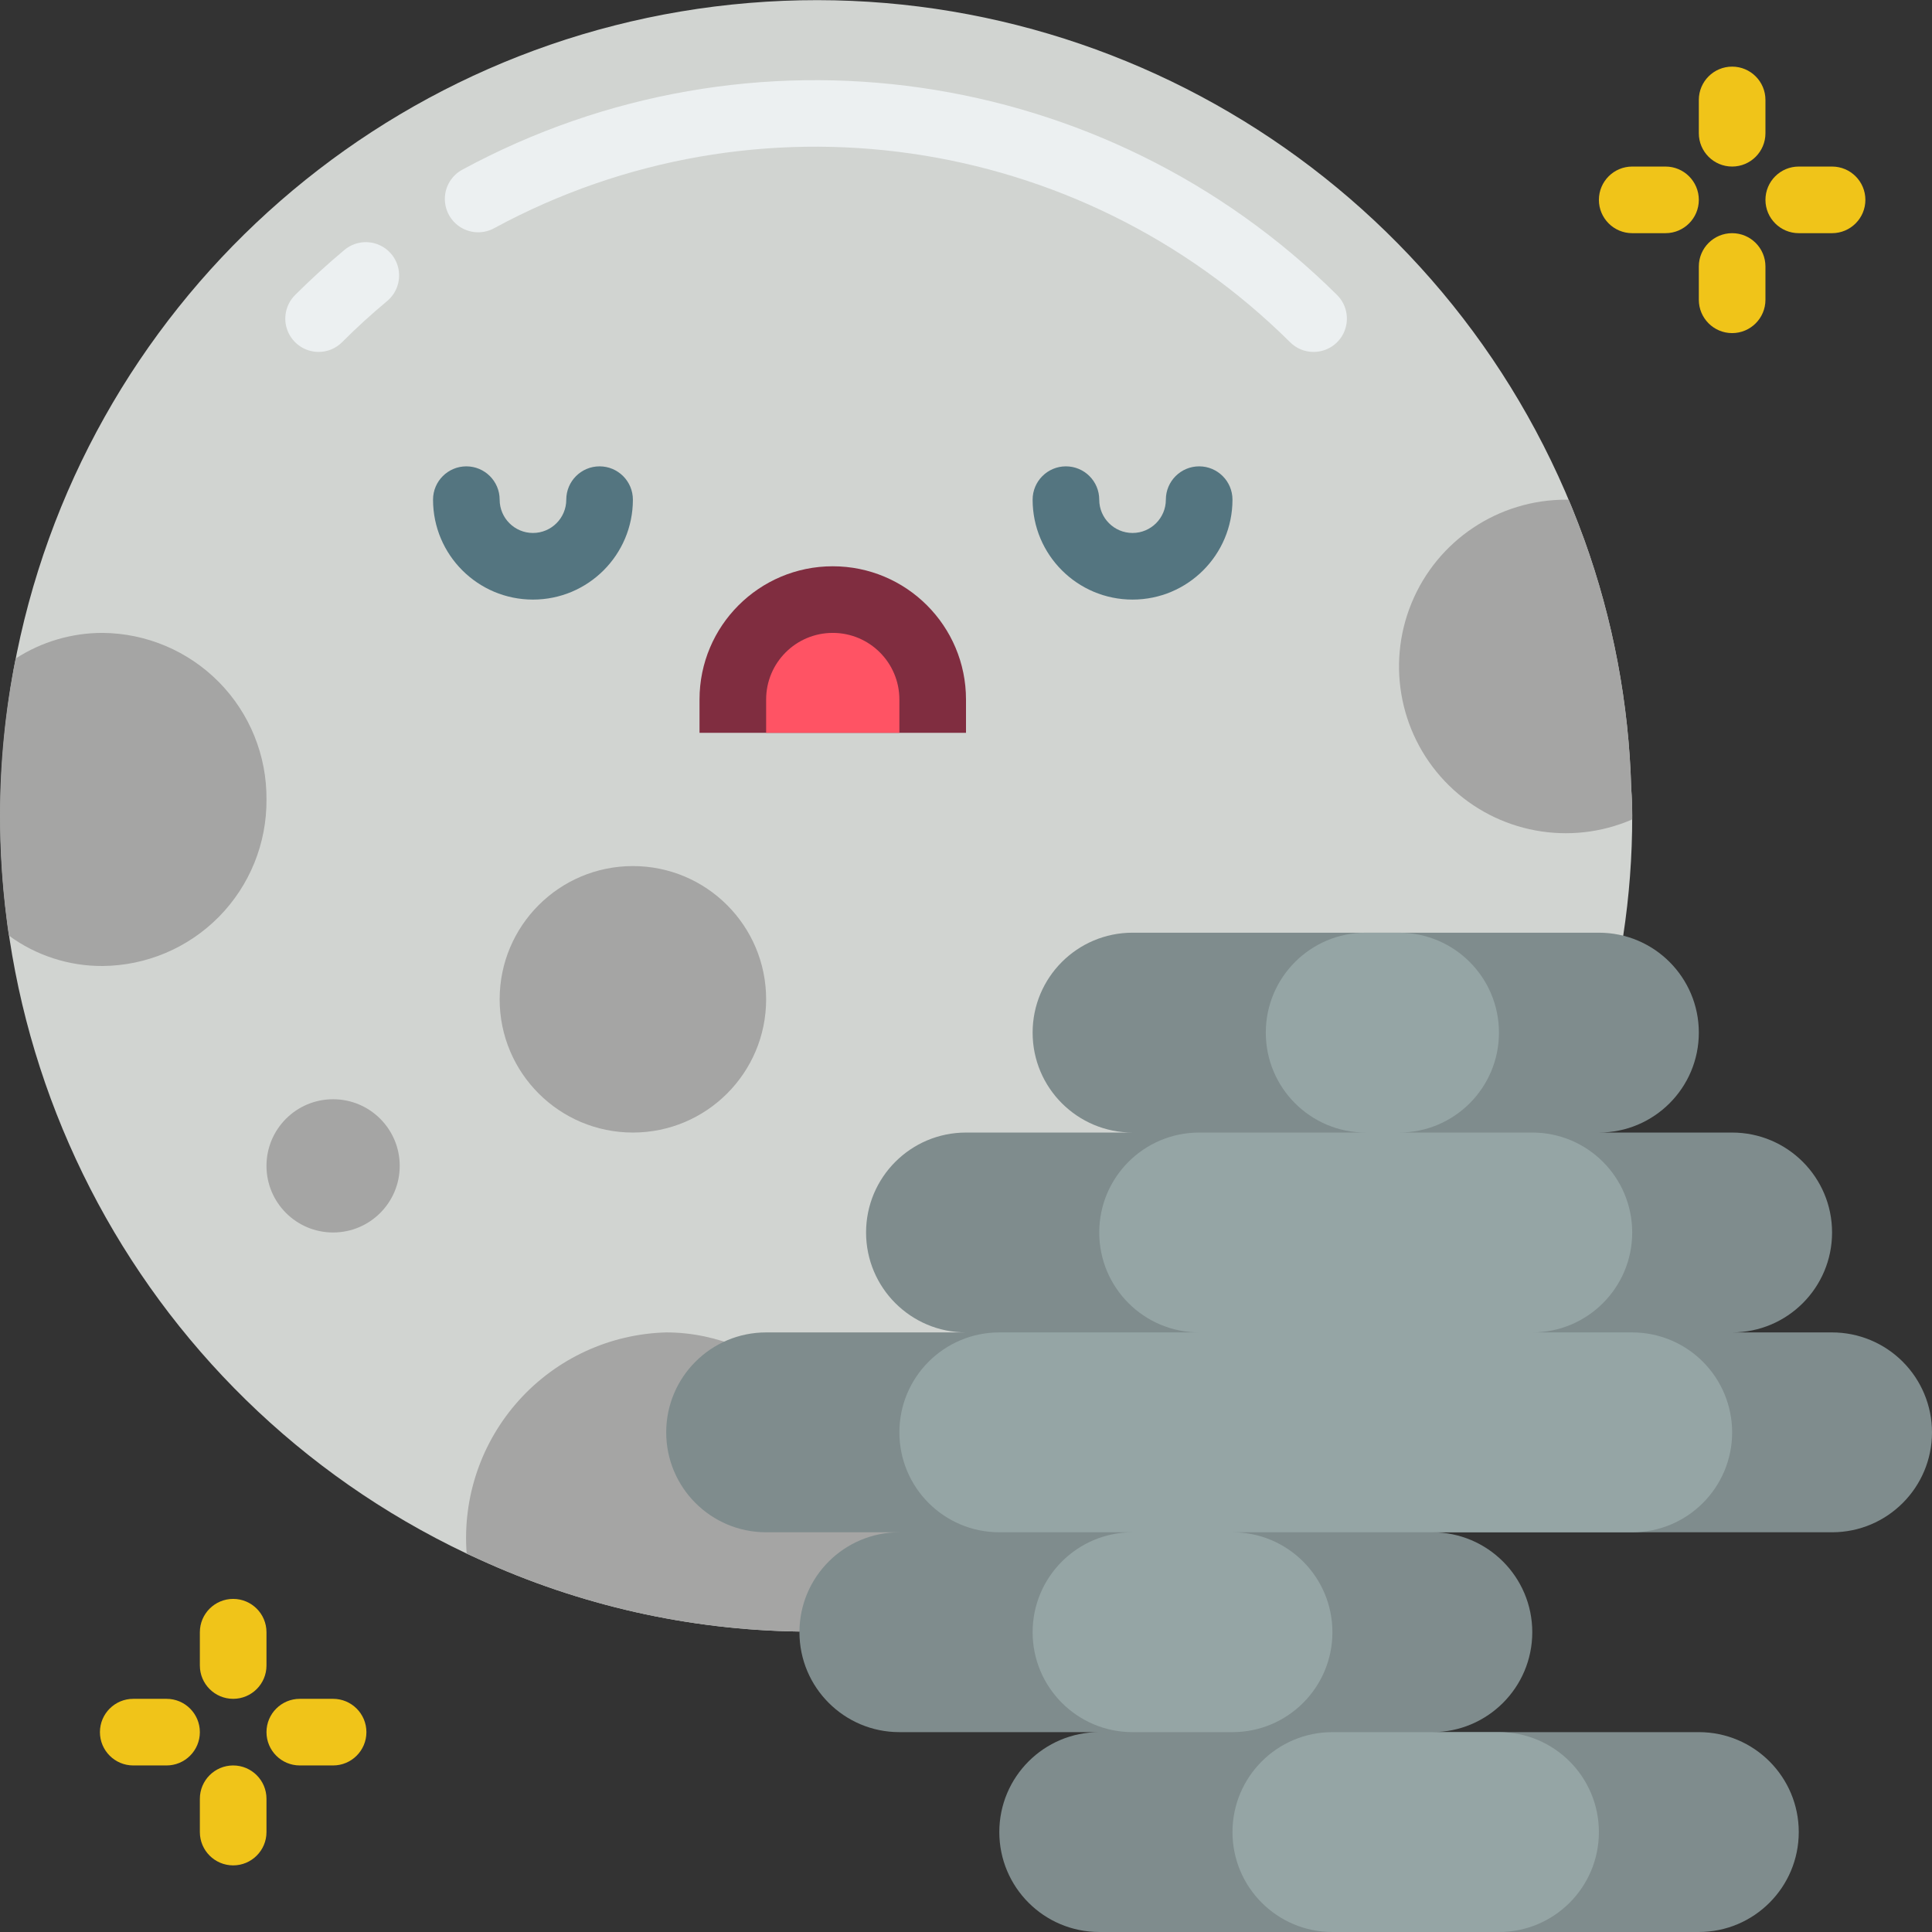 <svg height="512" viewBox="0 0 58 58" width="512" xmlns="http://www.w3.org/2000/svg"><rect x="0" y="0" width="58" height="58" fill="#333333" stroke="none"/><g id="Page-1" fill="none" fill-rule="evenodd"><g id="029---Full-Moon-Fog" fill-rule="nonzero"><path id="Shape" d="m24 48.98c-3.323-.046-6.599-.785-9.62-2.17-.12-.06-.25-.11-.37-.17-10.01-4.748-15.587-15.623-13.604-26.522 1.984-10.9 11.035-19.112 22.076-20.029 11.041-.917 21.323 5.689 25.078 16.112.864 2.399 1.34 4.921 1.41 7.47.02.27.03.55.03.83.002 1.202-.089 2.402-.27 3.59z" fill="#d1d4d1"/><path id="Shape" d="m39.435 10.565c-.265.001-.52-.105-.707-.293-6.336-6.284-16.04-7.675-23.886-3.425-.314.175-.697.168-1.005-.018-.307-.186-.491-.523-.482-.882.009-.359.211-.686.528-.855 8.626-4.672 19.294-3.142 26.259 3.766.286.286.371.716.217 1.09s-.519.617-.924.617z" fill="#ecf0f1"/><path id="Shape" d="m9.565 10.565c-.404-0-.769-.244-.924-.617s-.069-.804.217-1.09c.474-.473.973-.929 1.484-1.356.274-.229.65-.294.985-.171s.58.416.64.768-.07.71-.345.939c-.465.388-.919.8-1.351 1.234-.187.188-.442.294-.707.293z" fill="#ecf0f1"/><path id="Shape" d="m16 18c-1.657 0-3-1.343-3-3 0-.552.448-1 1-1s1 .448 1 1 .448 1 1 1 1-.448 1-1 .448-1 1-1 1 .448 1 1c0 1.657-1.343 3-3 3z" fill="#547580"/><path id="Shape" d="m34 18c-1.657 0-3-1.343-3-3 0-.552.448-1 1-1s1 .448 1 1 .448 1 1 1 1-.448 1-1 .448-1 1-1 1 .448 1 1c0 1.657-1.343 3-3 3z" fill="#547580"/><path id="Shape" d="m25 17c2.209 0 4 1.791 4 4v1h-8v-1c0-2.209 1.791-4 4-4z" fill="#802d40"/><circle id="Oval" cx="19" cy="30" fill="#a5a5a4" r="4"/><circle id="Oval" cx="10" cy="35" fill="#a5a5a4" r="2"/><g fill="#f0c419"><path id="Shape" d="m52 5c-.552 0-1-.448-1-1v-1c0-.552.448-1 1-1s1 .448 1 1v1c0 .552-.448 1-1 1z"/><path id="Shape" d="m55 7h-1c-.552 0-1-.448-1-1s.448-1 1-1h1c.552 0 1 .448 1 1s-.448 1-1 1z"/><path id="Shape" d="m52 10c-.552 0-1-.448-1-1v-1c0-.552.448-1 1-1s1 .448 1 1v1c0 .552-.448 1-1 1z"/><path id="Shape" d="m50 7h-1c-.552 0-1-.448-1-1s.448-1 1-1h1c.552 0 1 .448 1 1s-.448 1-1 1z"/><path id="Shape" d="m7 51c-.552 0-1-.448-1-1v-1c0-.552.448-1 1-1s1 .448 1 1v1c0 .552-.448 1-1 1z"/><path id="Shape" d="m10 53h-1c-.552 0-1-.448-1-1s.448-1 1-1h1c.552 0 1 .448 1 1s-.448 1-1 1z"/><path id="Shape" d="m7 56c-.552 0-1-.448-1-1v-1c0-.552.448-1 1-1s1 .448 1 1v1c0 .552-.448 1-1 1z"/><path id="Shape" d="m5 53h-1c-.552 0-1-.448-1-1s.448-1 1-1h1c.552 0 1 .448 1 1s-.448 1-1 1z"/></g><path id="Shape" d="m28.43 45.24-4.43 3.74c-3.323-.046-6.599-.785-9.62-2.17-.12-.06-.25-.11-.37-.17-.129-1.685.439-3.349 1.571-4.604s2.729-1.991 4.419-2.036c3.15 0 5.5 2.67 8.43 5.24z" fill="#a5a5a4"/><path id="Shape" d="m49 24.5v.1c-1.869.811-4.042.409-5.497-1.016-1.455-1.425-1.902-3.59-1.129-5.475.772-1.885 2.61-3.114 4.647-3.108h.07c.17.4.32.8.47 1.2.864 2.399 1.34 4.921 1.41 7.47.02.27.03.55.03.83z" fill="#a5a5a4"/><path id="Shape" d="m8 24c.011 1.315-.502 2.581-1.424 3.519-.923.938-2.18 1.47-3.496 1.481-1.01.005-1.995-.314-2.81-.91-.03-.16-.05-.33-.07-.49-.133-1.028-.199-2.063-.2-3.1-.001-1.588.156-3.173.47-4.73.777-.504 1.684-.771 2.61-.77 1.315.011 2.573.543 3.496 1.481.923.938 1.435 2.204 1.424 3.519z" fill="#a5a5a4"/><path id="Shape" d="m58 43c0 1.657-1.343 3-3 3h-12c1.657 0 3 1.343 3 3s-1.343 3-3 3h8c1.657 0 3 1.343 3 3s-1.343 3-3 3h-18c-1.657 0-3-1.343-3-3s1.343-3 3-3h-6c-1.657 0-3-1.343-3-3s1.343-3 3-3h-4c-1.657 0-3-1.343-3-3s1.343-3 3-3h6c-1.657 0-3-1.343-3-3s1.343-3 3-3h5c-1.657 0-3-1.343-3-3s1.343-3 3-3h14c1.657 0 3 1.343 3 3s-1.343 3-3 3h4c1.657 0 3 1.343 3 3s-1.343 3-3 3h3c.796 0 1.559.316 2.121.879.563.563.879 1.326.879 2.121z" fill="#7f8c8d"/><path id="Shape" d="m48 55c0 1.657-1.343 3-3 3h-5c-1.657 0-3-1.343-3-3s1.343-3 3-3h5c1.657 0 3 1.343 3 3z" fill="#95a5a5"/><path id="Shape" d="m52 43c0 1.657-1.343 3-3 3h-12c1.657 0 3 1.343 3 3s-1.343 3-3 3h-3c-1.657 0-3-1.343-3-3s1.343-3 3-3h-4c-1.657 0-3-1.343-3-3s1.343-3 3-3h6c-1.657 0-3-1.343-3-3s1.343-3 3-3h5c-1.657 0-3-1.343-3-3s1.343-3 3-3h1c1.657 0 3 1.343 3 3s-1.343 3-3 3h4c1.657 0 3 1.343 3 3s-1.343 3-3 3h3c.796 0 1.559.316 2.121.879.563.563.879 1.326.879 2.121z" fill="#95a5a5"/><path id="Shape" d="m25 19c1.105 0 2 .895 2 2v1h-4v-1c0-1.105.895-2 2-2z" fill="#ff5364"/></g></g></svg>
